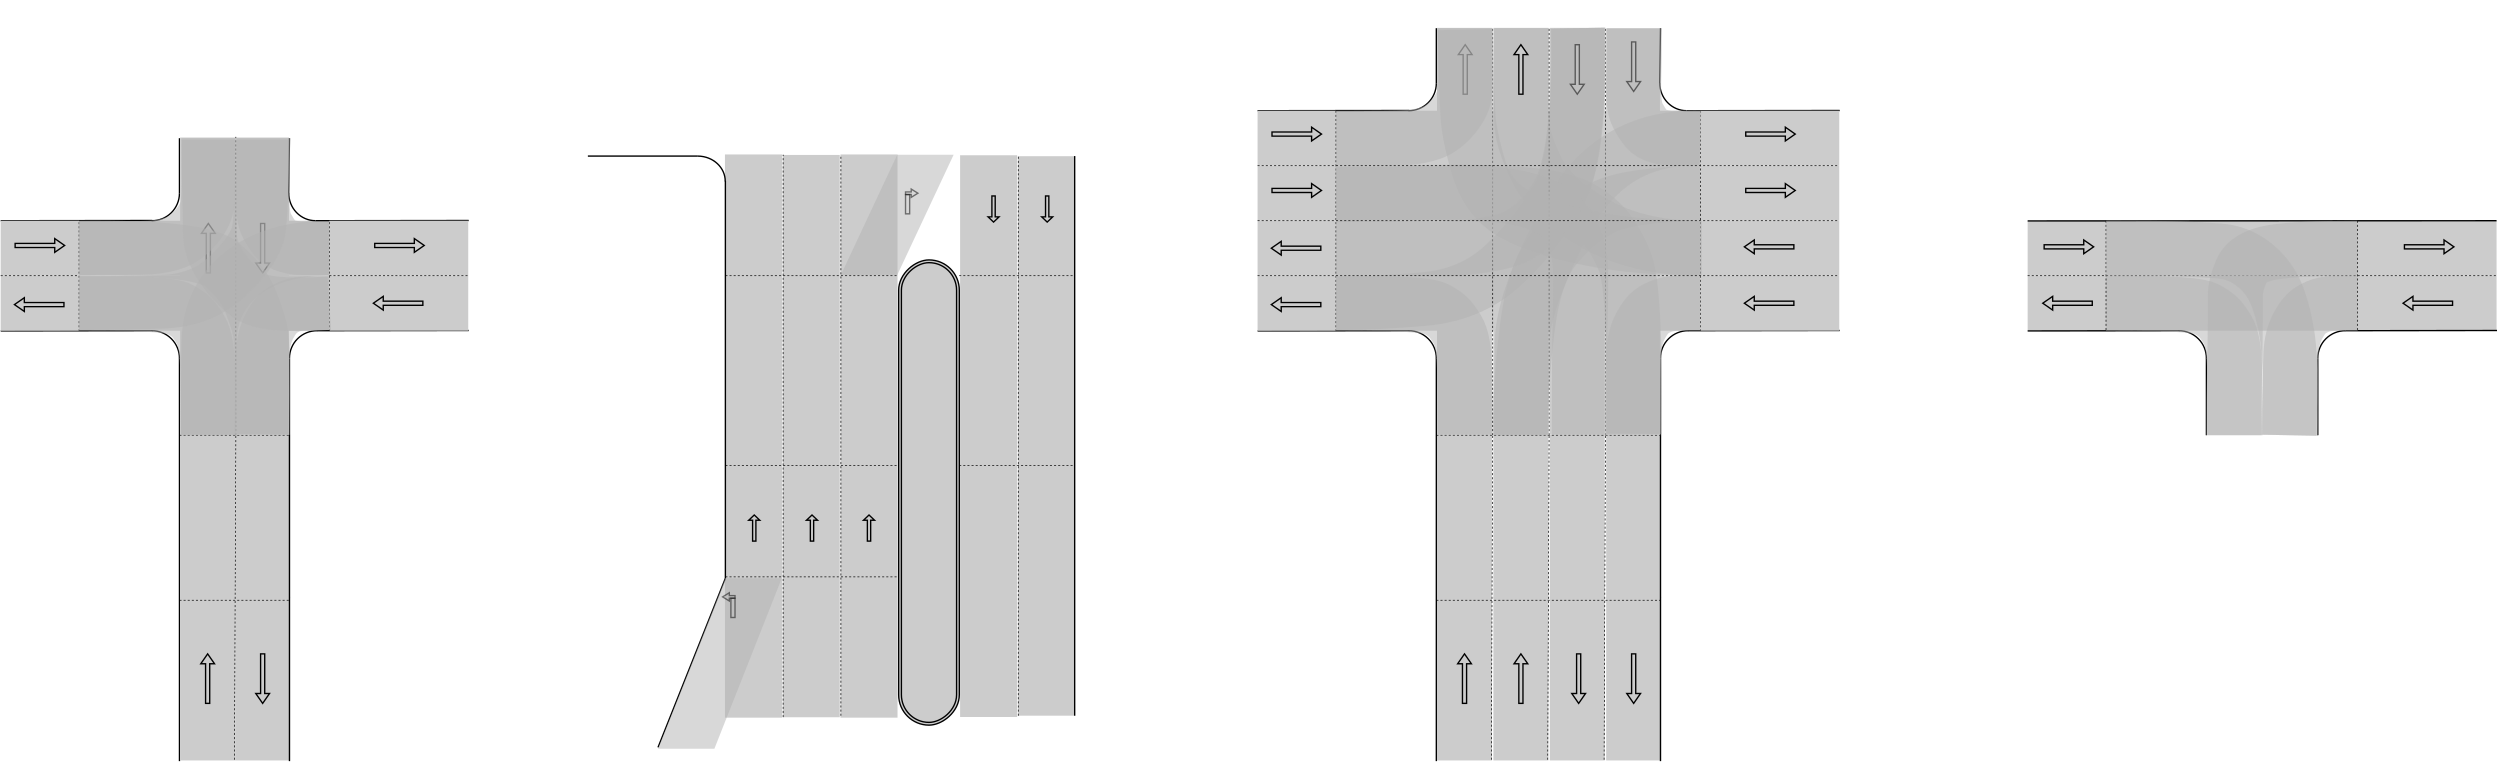 <?xml version="1.0" encoding="UTF-8"?>
<!-- Do not edit this file with editors other than diagrams.net -->
<!DOCTYPE svg PUBLIC "-//W3C//DTD SVG 1.1//EN" "http://www.w3.org/Graphics/SVG/1.1/DTD/svg11.dtd">
<svg
  xmlns="http://www.w3.org/2000/svg"
  xmlns:xlink="http://www.w3.org/1999/xlink"
  version="1.1"
  width="1818px"
  height="556px"
  viewBox="-0.5 -0.5 1818 556"
  content="&lt;mxfile host=&quot;Electron&quot; modified=&quot;2025-03-01T17:24:53.679Z&quot; agent=&quot;5.0 (X11; Linux x86_64) AppleWebKit/537.36 (KHTML, like Gecko) draw.io/20.3.0 Chrome/104.0.511.114 Electron/20.1.3 Safari/537.36&quot; etag=&quot;eEhFUN4nA_CsTajWn4tZ&quot; version=&quot;20.3.0&quot; type=&quot;device&quot;&gt;&lt;diagram id=&quot;eq9gud2WWk_s3i5_h-gE&quot; name=&quot;Page-1&quot;&gt;7V1fc9s2Ev80fgyHAAiQeGycpJ2bdi537fWavnQUi7HVyKJPlhu7n/5IiZDEBSiAFACCMt2HxjQJUbvYxe5v/12R6/vn79ezh7ufinm+vMLx/PmKvLvCGKUkLv9XXXmpr2BEd1du14t5fe1w4efF33nz4tNinj82Lm2KYrlZPDQv3hSrVX6zaVybrdfFt+ZtX4pl80MfZre5dOHnm9lSvvrfxXxzt7ua0fhw/Yd8cXsnPhnF9V/uZ+Lm+sLj3WxefDu6RN5fket1UWx2/7p/vs6XFfEEWXbPfWj56/7F1vlqY/LAw/Nj/Ol98fX9n9e/EMLzP1Yff3/D+W6Zv2bLp/ob12+7eREkWBdPq3lerRJfkbff7hab/OeH2U31128l08trd5v7ZfkbKv/5uFkXX/PrYlmsyyurYlXe9vbLYrkUl64wud7+lNfrz87Xm/y59VuhPa3KTZYX9/lm/VLeIh6grH6m3mAkq+n97cAulJHdtbsjViX1fbN6h9zu1z4QsfxHTccONN1vgfESNU0SPVFj5JWoaOxEpbGeqDT1SlM8eppC6U+Gl34ydqJK0q8iqmfpT8ZOVEn6FUT1Kv0ZHTtJ47gp/JjJJMWM+qQpuzSaknhwmqYXR1OF6HumaXZxNFUYU35pmg5K03WxmW0Wxaq8/IbHdojMszRipElmfLh0TGlOo9QrsQf1W10QuzTGs2CpPfZjTZwhJ70E7JOiYz/UIEWVqItPirLR4wOYsSZNFaaXX7eLGeADj3ezh+qfj4vV7TL/roJcS3rMF+v8plaRq2Jdvb6O3gbK1pquJQgbkFqmNGGuKD160EDavYODBswAM/C5e+2ZCgRBhwINu33p2I8zDiEvhULwis5QA29ijKqXszSiYeleOvYYmLR5h4YWBQ4Xyua15xEz6EjggffuoHaDGz84bRoSlFCZxoj71MWDIuVOiIxQGhqRB43weNnJjMpYjmciDwrkeNnJXomcFUXx88d/v/sVre6fXj7NHtjq65vU4PSrvvPiZrb8cfY5X34sHhc1XT4Xm01xX5JG3PDdcnFb/WFTQMrX5+f9822VeRV9nj0ubqL1NgfqwAF84MqOVSKJabvELtkKV6xYlDzfUpxWjxerTZ2JVTrKCsb1sHAklioY38rlhLKINc3GJKWRCLcdsTqJeaS0dZAwO60LlYHien3sPkuoE5REPJPZnSnYnUVcBSpYYbdavA2AxtfH77PEm6Q4CPFW8psZuIcTvzvxmyZJhLJ4/4Mk1nOlpKtiXg4Zb2D2T4zvxviMRSnkNoviVMFutpf/ptW21/fnMPzpP//54fGf2d3i+98+x3+//2nJ3v7rjYFiz1fzGqoQ1DpiZdNybiVXPm+knMvEOoZtFGCCuLbOlyU3/8obi6uIUn/Cx2JRvsnBchYozT7YDAzix+JpfZPXTx1Iq10IZ2ChzWx9m2+khbY82n/t/mzDw4npbH2zlaLZevNdBWNVrK9C8+RttVH2V0oNRzlKOCNZacomCJeOYVMaS21oR8IQBlxVoKuJYlPZ8IaU3DGwjjsIVUmY9ctvW6ImHIsLn2oqJ+LCu+fj+9+9HP/2MV8vyq+Wr3Vyutu2+o0XiDwTwHjIUWNxhjsI+RVng8BHoBsmzI2Q4Dgq1c/hJ+25L8qjl6CjdRLpY+JYsuk8bZoBbXRbZwB3dAIkeOATABngYf0kmjbk2a/y50HJPLTBUkJ6SnkKjDkR4bIvyHfzLz9+eFn948tz8WGd/y/7e/PrJxNjznUs9jwoAxyeHmu8lPQMIK/IKj09hraV9AwxFHjmcdH0x71GApUkDjFGZZXEXkNUShKHWKpwHolZaLs4xAIFqyQefhebGJbjonGKYXLcIV3uuAAEKZFRV2R+XbjonpDnmtJwoQRyyLEpLXLcx+wUW5IriRUefWI1bwzs8gnlOimmwONNEI84l+GprlJL0tMwV/kxWeIB5lJvGwP3o8O2aZ53V1WwoPqRgow7pGU+e7zbPopGsD0gIMIQ67cfoOqQFnLNcgN3aGK5iuXlsWLp4IYLuWa5QTXNxPItp2Joq+GeLIc5KL5ZbjfqdcEsbwNYu3K8rYDZF8MN8IGJ4SpGJcgKwxOY7uI6sGHgRTuviWrldQcYKKUAo2BUgbU5KoJSk9bAmfJabmYtmwej8Iht4IIMVdt3Xm4i6L2SKeBNr4Q2MPwHqgA+k84Q41R2CvBJ6csLhyC8T6o9QpIFlqGDkgmPBHhon9iT4WPs3Gh8kr7ODRbdszyZPsJkH7/pA1uc4GEVFwnBpvRk+PgktrIcxIDWN0/rv/bqpRN8P/+wqN7mnay4EqWWe7v9r/xLUfJrsaloRMeA2qPMlk4TZVn7483MnStZMns5uu2huuGxwwvXn9OaPyeanon3qtNtW78HVn+Pw07dvXFfhazcytjqEfwag08UcK1vsr0m2kRIM9qEnaGSyn1i4FeHHkC2ZlKXktxkTRwrMjNUQWTC27fXWSeS5dKa58WmTquOcf17JcRvKiqLCwchrn55OfrFWIR3oqHfdaGIeimCHJgiCHC0b2DJYaWcGnSeTJiATBgISMe+LJhMY8HAXJnTFgyCBb01dNBeLgoq/WPN+pSB+zXr40RJV6cWVQCzFM473aA57XPgj7r6/tIo6rMfqrpxiVVz4ZKBtzZh6GHdn17Isf0+JRX05XjfIDNcyGGUWclxA3B9lME5guDsNKzQpvL+cIcGhoBpO4jOETRccE5NaIdOS7tPonBggJvSdHgOGFgT/9pXKLegX60cO64/Phm0DESDwiwdCMcaK1AMvStQfWHLK4KxnBrRa4+hgfvr8Wmt9yPotWjWh98bN+5347UIpTqkbBGuk63gjQfYcMFWTMMVIiC9cHIaEZD3pmbvww4ksWZ9mG+t8fBLCivp1Ho/zU7d70i2DCCBSbZ8HSsQBDNFXjsfK6fDeYqmOs2tqTuGIHhG6qw1UzCPkNOiC+kkoG7j++spp25FywAbmkSrs89ry2RzJVtYtIg3lC0Mx2Lo7icgA5TqQvdAOVHN+rCxGtGtD2ULeZAtA5Rwkq2usiVZcv3PLbOC0+4mIQYvrDlXOIRImeZ7NNcnDHW7nySd6ERiH+6TAb46yUpHE6+3qED16kpU4MAJnfeBUnBMcI03BBE4jajIx4oPE8wAaF4uWvpVH236h6Oskc+zm6+fS7E4yiR5WzOjXI++vaLvqr3+tKkWvi5Wq22PbFstIhLaZBNWTBvIFFIAu6NaAz4FWwPKvkIsTmmKYkRpmgqFpsnFktnvoqYEZRHkH0eR2KVHLCRM2UU+jhBxxUcDALtVVI6DBaUi3AYLjrhng3QUnLQCcNcA/jhzldYm6BMowTKABGNuVigm8lzsE4x0qBTLn6u5AvPi6fP2L03DA5mmURxTHA4ZMA4Llkqmfu503leX0rL95IgXoRhoJE8RISSLRO1Eg0WJlbonNZM6DPQsiTBbLvNlUerke3BKNv52fFRqY4jP+VzwqQ8jDwbo7p6kNavGNKHPnLEsAW4Qx/LhjGWGZmmUuBoPkhjodXUE2KqIqWne5Ms8/zJ7Wm62Mle+wiFRg8QZi5OEUZYmFCEm7qg/LI4oyRKaZZRSntIKsLDDzgygnkgeAKJoJOgqxCwqiyznmrnhoIvsCpZJfQcxU2S3i3hhI/DviikhFPXboC0tdVATiKQCyDzWXpEqFxAmmtuj7jCpYSpRaKVxIPgEjZvKKoVb3hSgoMBDYYbhXVs+e2Lgs0/pgCpO9U4AZRDG9JwASg0whDEoUZqSCCDOAShRerHl1ykMS4tvNiCxDYy0kRIbJjkEQOwOxtc4nFXuz1mFBgNTjGDjKiRZFC7ZZ6dBnt8luqpOxJVS0JELlZ8t+0oe/VfqpvpsPP5ryRLYJq2aRjasA0un6pue5jYVgfVzzW1pIdfm9uRhGbIcArpp36h/KzLsieVsas9tyPIUW5LyDKHTC7lm+VRIa8pyUP/aW8rhQtiwKsgay6ezvKeU9+/PDaTcIXT28PwYf3pffH3/5/UvhPD8j9XH3y33yDqb44C9ii0QjPXGeT+OS9YbXMgxxwObrRIwxwEUm8IpOMYREbCQQ+NNyfEQOizXrwB9XSN2C8FBdFh0XElcu1ZS6DKB4rQZ5JX6uBin/EsruYsTKhlnYOsE3/XvGO07S7ZQTAA3PI6OU7LHLsbgrHmnXlSbTQ7at+JQIs1B2gbuXXwq7SHiV6JNmpWMY8+EshcSHEelDtr/ZLTv1qBJJIZWHdb2uzsMwtihK3zuSt37nBSq5o5dR/RIdmlDcgfW9Cgs66330F8UZ9AO9OvTmEyWdd048SwRhKpW1YpSQA5+JNAgej4qiu4NmcEoOmi71JYI9LnnRjMATYki+ix8bT9EHrSDqhciM6oovfJLZAOUY2RERqBbUgA7OcT5XHaJHMBONsAVxkVknrCIgZYuON1fOh6CxmnldPgjtklt9yWBo5g0Y0T9zWu4UgJ55DoseAHOsi0lJvFiaF9Z8GLCufpLKm3haWdJrQZOQmQLNccZIYCauZZdA9d4ivDuLG2AhzDUs6eppCSklVwz3cB7n5iuZHrvRrbyyQBXcs30KZfDlOmIN9uZpEJnd2Y64gMzPbC8zICZHsOJwP1Dm3BIsefgFe7QViXkHB4UZxzWsCiqilyNXlDT1gASGKzk8kzXBcGOF4NTO4gp2U5wGAZTgs0aZrmjdGB12xYJDTb1fk7tYKQ28MjHhSqimPGIsCMntrm5cRZhWZNUCKOq9pBbaTimJv3k7ZrbwBrLtbcN7Dt3kxh4u+Mwh0SFvCCkkJPBNJmBS3kxxtCetINR2+GIB9ujikNWbCBgfgaiw8D8K0M/r3t3bfjKugkqKAGt61LNfGOUggfqEuL2745gFLHxwNW5HbbVEmAXzXidsQzQqbc3yqGIZZSm9ZCxDJN2sqHHIe3Z5PuD6FCkoWhfqYpFElflT8QAPOkiv8+LTZ22G+P690p631R0FhcO0lv98nL0S//M3Z2MaHfigKkFLOLAeoFM7R238G2+JwYY0GT26OFtbsvskeBtRyMZ5VdmGism5rBQ4fQ0KRRn4BNqj+pEHSIH3133CaBLg26OI4qJ28GMahkzQP+CTueWbXFFhjxS1fo6S7xx1EF7QJqqcuQ903RKXDC2AdqYd7ab6zucmYSGMlkz0YnUzwUrBEzeI84gpiSE7g8uShiJgEpDCQIlAcyU3Fq4BnPyAtZycqipt5ZDwO7iZuBFD6sWzKbTjRNGsH0U1qF/FHaq1gyulCdL6tC/GI6F1bzSvqXKXtM1vrQjqzaAWZQXIGMYDne0Bpg78xylV040nqMk/VgzExwOOk5i3SfA9E+dI4gTNbHaHwBNmP14jgaQ3iRj3ZMP+7YIlEATU7iu+zmWEOUrt78ZAzZYqjn4INiCU805BvEfIRHmxCK6V4IP1Kn0TmXMZGLJJGPdPeLeMgZPC2cyhqlaLZw4NLo+QJrWKE41gKbY8YcHtKYfiB9Q3SdA6voILZvMrZlkrLOMkd6oE4LhS2cyhpHylU+4V9AfSzp+FZ1QSg9QnQMnxXo9uFcm04dci0x5Xo9dZLThNHORSftFarubfkT9yifMJuD+c53IwAQmqvGWELQVuQfDjNnNZ7jkcAQCzukZJXUgg8l3SV1qYI1PTDdjVW+m+05CSQ3Mw4npO1ahpoNwhqQjTcqKa6YbGDgT081Y1Zvp3iXdoERoSjczyLK3pfq1sI29LHvwylpHEED6hOuQDYjyNtPy3RipooHF6MufEImlkpz6qwwVxU8NUlMm1MgANQKC1L/1ghT9AG9jDzXCylc+YcECmKkO7504CMEn6EKSMQe4qTa+Atqc4MSDOsoM3KeR1gyiFIWmoLIJ1rahoKQ0o/6wtjeMDoRntQoKagPCNElAMkanU4FDYHQitekCzZ/B27NkBr7SaHV5cM1wMgNDftLlPVJGwRoddDlMGTXDp85PGdVmgEopozpdDptC16CdsS4nVJfFKlVO6V4JUrf5Sm5OCxzY6Opw5UgaSdI7bEmg9+cZ8WNTY8y+PO89z1HiueeW5aGNqB8Rz3tnzUk89zy9OrPcfeAVdg+hcXMzwJF/AmvuvDcYGnzkHzcApkLvHmKtXo5KlfRy6a/fCa92A/ChjvzbbcLB5JvBSY+9o3YMzlfzPPJP7N/XMk0mtRaAl1bybJpxA3M8dD1sSw1LvBhcDdu1m1+jDZXCZn69S5azhAY2TYY7rGp/RckzDFZy9lbmlHnq1SS9sq5XE6PQwtQkzzAQbtL2amIEIo66TwC1UNoSXcoH6NXEp6p2KzIGPZz+BhMwdd3JGOyHpqtqZyCkq61qT2NYQq75BMlA0YlMitXEan+AkFMPuJExFE+YsKkgQUyoP0CYwYQCzwAhiu1at2NgXRQf/TRtSZJYAvckvnr2KFE8maV2zFJXR6aUT2XPLAWvrDdLoXemSdOUHtCdgPABkunMUgaJpXmlNI6V1HV8ZBrYpdORqfTK+sdRJf8Ovo1z1TqVwJpyXVJ6vbkueRy+uS7y3kJJ/LMX98IgrUn0Uxkq6Q+JFqGhkNpe91OKQZvCobuf7isuQqG1NVKnHB44g2/r0FKHLdIaWF/Db2uHicOvyf2xNkFBsv+cuT8QAEw0aBvLgE7mOn8pBVUjuv5hjMIyE01vI4jKa+tSICp/pvtT/rouis3x7VXE+Kdinld3/B8=&lt;/diagram&gt;&lt;/mxfile&gt;"
>
  <defs/>
  <g>
    <rect x="1531" y="200" width="183" height="40" fill="#cccccc" stroke="none" pointer-events="all"/>
    <rect x="1714" y="200" width="101" height="40" fill="#cccccc" stroke="none" pointer-events="all"/>
    <rect x="1474" y="200" width="57" height="40" fill="#cccccc" stroke="none" pointer-events="all"/>
    <rect x="1531" y="160" width="183" height="40" fill="#cccccc" stroke="none" pointer-events="all"/>
    <rect x="1714" y="160" width="101" height="40" fill="#cccccc" stroke="none" pointer-events="all"/>
    <rect x="1474" y="160" width="57" height="40" fill="#cccccc" stroke="none" pointer-events="all"/>
    <rect x="971" y="80" width="265" height="40" fill="#cccccc" stroke="none" pointer-events="all"/>
    <rect x="971" y="120" width="265" height="40" fill="#cccccc" stroke="none" pointer-events="all"/>
    <rect x="971" y="160" width="265" height="40" fill="#cccccc" stroke="none" pointer-events="all"/>
    <rect x="971" y="200" width="265" height="40" fill="#cccccc" stroke="none" pointer-events="all"/>
    <rect x="957.63" y="147.63" width="295.75" height="40" fill="#cccccc" stroke="none" transform="rotate(-90,1105.51,167.63)" pointer-events="all"/>
    <rect x="998.63" y="147.63" width="295.75" height="40" fill="#cccccc" stroke="none" transform="rotate(-90,1146.51,167.63)" pointer-events="all"/>
    <rect x="57" y="160" width="182" height="40" fill="#cccccc" stroke="none" pointer-events="all"/>
    <rect x="57" y="200" width="182" height="40" fill="#cccccc" stroke="none" pointer-events="all"/>
    <rect x="1236" y="120" width="101" height="40" fill="#cccccc" stroke="none" pointer-events="all"/>
    <path
      d="M 1269 136.5 L 1297.8 136.5 L 1297.8 133 L 1305 138 L 1297.8 143 L 1297.8 139.5 L 1269 139.5 Z"
      fill="#cccccc"
      stroke="rgb(0, 0, 0)"
      stroke-miterlimit="10"
      transform="rotate(360,1287,138)"
      pointer-events="all"
    />
    <rect x="1236" y="160" width="101" height="40" fill="#cccccc" stroke="none" pointer-events="all"/>
    <path
      d="M 1268 177.5 L 1296.8 177.5 L 1296.8 174 L 1304 179 L 1296.8 184 L 1296.8 180.5 L 1268 180.5 Z"
      fill="#cccccc"
      stroke="rgb(0, 0, 0)"
      stroke-miterlimit="10"
      transform="rotate(180,1286,179)"
      pointer-events="all"
    />
    <rect x="914" y="120" width="57" height="40" fill="#cccccc" stroke="none" pointer-events="all"/>
    <path
      d="M 924.5 136.5 L 953.3 136.5 L 953.3 133 L 960.5 138 L 953.3 143 L 953.3 139.5 L 924.5 139.5 Z"
      fill="#cccccc"
      stroke="rgb(0, 0, 0)"
      stroke-miterlimit="10"
      transform="rotate(360,942.5,138)"
      pointer-events="all"
    />
    <rect x="914" y="160" width="57" height="40" fill="#cccccc" stroke="none" pointer-events="all"/>
    <path
      d="M 924 178.5 L 952.8 178.5 L 952.8 175 L 960 180 L 952.8 185 L 952.8 181.5 L 924 181.5 Z"
      fill="#cccccc"
      stroke="rgb(0, 0, 0)"
      stroke-miterlimit="10"
      transform="rotate(180,942,180)"
      pointer-events="all"
    />
    <rect x="1046" y="355" width="119" height="40" fill="#cccccc" stroke="none" transform="rotate(-90,1105.5,375)" pointer-events="all"/>
    <rect x="1087" y="355" width="119" height="40" fill="#cccccc" stroke="none" transform="rotate(-90,1146.5,375)" pointer-events="all"/>
    <rect x="1046" y="473" width="119" height="40" fill="#cccccc" stroke="none" transform="rotate(-90,1105.5,493)" pointer-events="all"/>
    <rect x="1087" y="473" width="119" height="40" fill="#cccccc" stroke="none" transform="rotate(-90,1146.5,493)" pointer-events="all"/>
    <path d="M 426.65 295.86 L 836.22 295.86 L 836.22 337.36 L 426.65 337.36 L 426.65 295.86 Z" fill="#cccccc" stroke="none" transform="rotate(-90,631.43,316.61)" pointer-events="all"/>
    <path d="M 427.4 296.61 L 427.4 336.61 L 427.4 336.61 L 835.47 336.61 L 835.47 296.61 L 427.4 296.61" fill="none" stroke="none" transform="rotate(-90,631.43,316.61)" pointer-events="all"/>
    <path d="M 426.65 295.86 L 836.22 295.86 L 836.22 337.36 L 426.65 337.36 L 426.65 295.86 Z" fill="none" stroke="none" transform="rotate(-90,631.43,316.61)" pointer-events="all"/>
    <path d="M 384.98 295.88 L 793.89 295.88 L 793.89 337.38 L 384.98 337.38 L 384.98 295.88 Z" fill="#cccccc" stroke="none" transform="rotate(-90,589.43,316.63)" pointer-events="all"/>
    <path d="M 385.73 296.63 L 385.73 336.63 L 385.73 336.63 L 793.14 336.63 L 793.14 296.63 L 385.73 296.63" fill="none" stroke="none" transform="rotate(-90,589.43,316.63)" pointer-events="all"/>
    <path d="M 384.98 295.88 L 793.89 295.88 L 793.89 337.38 L 384.98 337.38 L 384.98 295.88 Z" fill="none" stroke="none" transform="rotate(-90,589.43,316.63)" pointer-events="all"/>
    <path d="M 342.65 295.86 L 752.22 295.86 L 752.22 337.36 L 342.65 337.36 L 342.65 295.86 Z" fill="#cccccc" stroke="none" transform="rotate(-90,547.43,316.61)" pointer-events="all"/>
    <path d="M 343.4 296.61 L 343.4 336.61 L 343.4 336.61 L 751.47 336.61 L 751.47 296.61 L 343.4 296.61" fill="none" stroke="none" transform="rotate(-90,547.43,316.61)" pointer-events="all"/>
    <path d="M 342.65 295.86 L 752.22 295.86 L 752.22 337.36 L 342.65 337.36 L 342.65 295.86 Z" fill="none" stroke="none" transform="rotate(-90,547.43,316.61)" pointer-events="all"/>
    <path d="M 514.18 295.9 L 922.68 295.9 L 922.68 337.4 L 514.18 337.4 L 514.18 295.9 Z" fill="#cccccc" stroke="none" transform="rotate(-90,718.43,316.65)" pointer-events="all"/>
    <path d="M 514.93 296.65 L 514.93 336.65 L 514.93 336.65 L 921.93 336.65 L 921.93 296.65 L 514.93 296.65" fill="none" stroke="none" transform="rotate(-90,718.43,316.65)" pointer-events="all"/>
    <path d="M 514.18 295.9 L 922.68 295.9 L 922.68 337.4 L 514.18 337.4 L 514.18 295.9 Z" fill="none" stroke="none" transform="rotate(-90,718.43,316.65)" pointer-events="all"/>
    <path d="M 556.71 296.07 L 963.57 296.07 L 963.57 336.98 L 556.71 336.98 L 556.71 296.07 Z" fill="#cccccc" stroke="none" transform="rotate(-90,760.14,316.52)" pointer-events="all"/>
    <path d="M 557.17 296.52 L 557.17 336.52 L 557.17 336.52 L 963.12 336.52 L 963.12 296.52 L 557.17 296.52" fill="none" stroke="none" transform="rotate(-90,760.14,316.52)" pointer-events="all"/>
    <path d="M 556.71 296.07 L 963.57 296.07 L 963.57 336.98 L 556.71 336.98 L 556.71 296.07 Z" fill="none" stroke="none" transform="rotate(-90,760.14,316.52)" pointer-events="all"/>
    <path d="M 130 140 L 130 100" fill="none" stroke="rgb(0, 0, 0)" stroke-miterlimit="10" pointer-events="stroke"/>
    <path
      d="M 90 140 C 90 134.66 92.13 129.54 95.93 125.79 C 99.72 122.03 104.86 119.95 110.2 120"
      fill="none"
      stroke="rgb(0, 0, 0)"
      stroke-miterlimit="10"
      transform="rotate(-180,110,140)"
      pointer-events="all"
    />
    <path d="M 0 160 L 110.32 159.84" fill="none" stroke="rgb(0, 0, 0)" stroke-miterlimit="10" pointer-events="stroke"/>
    <path d="M 0 240.16 L 110.32 240" fill="none" stroke="rgb(0, 0, 0)" stroke-miterlimit="10" pointer-events="stroke"/>
    <path
      d="M 90 260 C 90 254.66 92.13 249.54 95.93 245.79 C 99.72 242.03 104.86 239.95 110.2 240"
      fill="none"
      stroke="rgb(0, 0, 0)"
      stroke-miterlimit="10"
      transform="rotate(90,110,260)"
      pointer-events="all"
    />
    <path d="M 130 553 L 130 260" fill="none" stroke="rgb(0, 0, 0)" stroke-miterlimit="10" pointer-events="stroke"/>
    <rect x="0" y="200" width="57" height="40" fill="#cccccc" stroke="none" pointer-events="all"/>
    <rect x="0" y="160" width="57" height="40" fill="#cccccc" stroke="none" pointer-events="all"/>
    <rect x="91" y="355" width="119" height="40" fill="#cccccc" stroke="none" transform="rotate(-90,150.5,375)" pointer-events="all"/>
    <rect x="91" y="473" width="119" height="40" fill="#cccccc" stroke="none" transform="rotate(-90,150.5,493)" pointer-events="all"/>
    <rect x="131" y="355" width="119" height="40" fill="#cccccc" stroke="none" transform="rotate(-90,190.5,375)" pointer-events="all"/>
    <rect x="131" y="473" width="119" height="40" fill="#cccccc" stroke="none" transform="rotate(-90,190.5,493)" pointer-events="all"/>
    <rect x="42.5" y="187.5" width="216" height="40" fill="#cccccc" stroke="none" transform="rotate(-90,150.5,207.5)" pointer-events="all"/>
    <path d="M 210 553 L 210 260" fill="none" stroke="rgb(0, 0, 0)" stroke-miterlimit="10" pointer-events="stroke"/>
    <path d="M 210 260 C 210 254.66 212.13 249.54 215.93 245.79 C 219.72 242.03 224.86 239.95 230.2 240" fill="none" stroke="rgb(0, 0, 0)" stroke-miterlimit="10" pointer-events="all"/>
    <path d="M 230 240 L 340.32 239.84" fill="none" stroke="rgb(0, 0, 0)" stroke-miterlimit="10" pointer-events="stroke"/>
    <path d="M 130 436 L 210 436" fill="none" stroke="#000000" stroke-width="0.5" stroke-miterlimit="10" stroke-dasharray="1.5 1.5" pointer-events="stroke"/>
    <path d="M 130 316 L 210 316" fill="none" stroke="#000000" stroke-width="0.5" stroke-miterlimit="10" stroke-dasharray="1.5 1.5" pointer-events="stroke"/>
    <path d="M 170 552 L 171 316" fill="none" stroke="#000000" stroke-width="0.5" stroke-miterlimit="10" stroke-dasharray="1.5 1.5" pointer-events="stroke"/>
    <path d="M 0 200 L 57 200" fill="none" stroke="#000000" stroke-width="0.5" stroke-miterlimit="10" stroke-dasharray="1.5 1.5" pointer-events="stroke"/>
    <path d="M 57 161 L 57 240" fill="none" stroke="#000000" stroke-width="0.5" stroke-miterlimit="10" stroke-dasharray="1.5 1.5" pointer-events="stroke"/>
    <path
      d="M 132.5 491.5 L 161.3 491.5 L 161.3 488 L 168.5 493 L 161.3 498 L 161.3 494.5 L 132.5 494.5 Z"
      fill="#cccccc"
      stroke="rgb(0, 0, 0)"
      stroke-miterlimit="10"
      transform="rotate(270,150.5,493)"
      pointer-events="all"
    />
    <path
      d="M 172.5 491.5 L 201.3 491.5 L 201.3 488 L 208.5 493 L 201.3 498 L 201.3 494.5 L 172.5 494.5 Z"
      fill="#cccccc"
      stroke="rgb(0, 0, 0)"
      stroke-miterlimit="10"
      transform="rotate(90,190.5,493)"
      pointer-events="all"
    />
    <path
      d="M 10 219.5 L 38.8 219.5 L 38.8 216 L 46 221 L 38.8 226 L 38.8 222.5 L 10 222.5 Z"
      fill="#cccccc"
      stroke="rgb(0, 0, 0)"
      stroke-miterlimit="10"
      transform="rotate(180,28,221)"
      pointer-events="all"
    />
    <path
      d="M 10.5 176.5 L 39.3 176.5 L 39.3 173 L 46.5 178 L 39.3 183 L 39.3 179.5 L 10.5 179.5 Z"
      fill="#cccccc"
      stroke="rgb(0, 0, 0)"
      stroke-miterlimit="10"
      transform="rotate(360,28.5,178)"
      pointer-events="all"
    />
    <rect x="82.07" y="187.94" width="216" height="39.12" fill="#cccccc" stroke="none" transform="rotate(-90,190.07,207.5)" pointer-events="all"/>
    <path d="M 171 316 L 171 99" fill="none" stroke="#000000" stroke-width="0.5" stroke-miterlimit="10" stroke-dasharray="1.5 1.5" pointer-events="stroke"/>
    <path
      d="M 133 178.5 L 161.8 178.5 L 161.8 175 L 169 180 L 161.8 185 L 161.8 181.5 L 133 181.5 Z"
      fill="#cccccc"
      stroke="rgb(0, 0, 0)"
      stroke-miterlimit="10"
      transform="rotate(270,151,180)"
      pointer-events="all"
    />
    <path
      d="M 172.5 178.5 L 201.3 178.5 L 201.3 175 L 208.5 180 L 201.3 185 L 201.3 181.5 L 172.5 181.5 Z"
      fill="#cccccc"
      stroke="rgb(0, 0, 0)"
      stroke-miterlimit="10"
      transform="rotate(90,190.5,180)"
      pointer-events="all"
    />
    <path
      d="M 151 316 Q 151 280 151.5 248.5 Q 152 217 175.5 198.5 Q 199 180 239 180"
      fill="none"
      stroke="#b3b3b3"
      stroke-opacity="0.5"
      stroke-width="40"
      stroke-miterlimit="10"
      pointer-events="stroke"
    />
    <path d="M 229 160 L 340.32 159.84" fill="none" stroke="rgb(0, 0, 0)" stroke-miterlimit="10" pointer-events="stroke"/>
    <path
      d="M 209 140 C 209 134.79 211.13 129.81 214.93 126.14 C 218.72 122.48 223.86 120.45 229.2 120.5"
      fill="none"
      stroke="rgb(0, 0, 0)"
      stroke-miterlimit="10"
      transform="rotate(-90,229,140)"
      pointer-events="all"
    />
    <path d="M 209.42 139.92 L 210 100" fill="none" stroke="rgb(0, 0, 0)" stroke-miterlimit="10" pointer-events="stroke"/>
    <path
      d="M 151 316 Q 151 288 150.5 267.5 Q 150 247 145.5 239.5 Q 141 232 138 229.5 Q 135 227 130.5 224.5 Q 126 222 110 221 Q 94 220 57 220"
      fill="none"
      stroke="#b3b3b3"
      stroke-opacity="0.5"
      stroke-width="40"
      stroke-miterlimit="10"
      pointer-events="stroke"
    />
    <rect x="239" y="200" width="101" height="40" fill="#cccccc" stroke="none" pointer-events="all"/>
    <rect x="239" y="160" width="101" height="40" fill="#cccccc" stroke="none" pointer-events="all"/>
    <path d="M 239 200 L 340 200" fill="none" stroke="#000000" stroke-width="0.5" stroke-miterlimit="10" stroke-dasharray="1.5 1.5" pointer-events="stroke"/>
    <path d="M 239 161 L 239 240" fill="none" stroke="#000000" stroke-width="0.5" stroke-miterlimit="10" stroke-dasharray="1.5 1.5" pointer-events="stroke"/>
    <path
      d="M 271 218.5 L 299.8 218.5 L 299.8 215 L 307 220 L 299.8 225 L 299.8 221.5 L 271 221.5 Z"
      fill="#cccccc"
      stroke="rgb(0, 0, 0)"
      stroke-miterlimit="10"
      transform="rotate(180,289,220)"
      pointer-events="all"
    />
    <path
      d="M 272 176.5 L 300.8 176.5 L 300.8 173 L 308 178 L 300.8 183 L 300.8 179.5 L 272 179.5 Z"
      fill="#cccccc"
      stroke="rgb(0, 0, 0)"
      stroke-miterlimit="10"
      transform="rotate(360,290,178)"
      pointer-events="all"
    />
    <path
      d="M 57 180 Q 146 179 161 192 Q 176 205 181 217 Q 186 229 188.5 239 Q 191 249 190.07 315.5"
      fill="none"
      stroke="#b3b3b3"
      stroke-opacity="0.5"
      stroke-width="40"
      stroke-miterlimit="10"
      pointer-events="stroke"
    />
    <path
      d="M 190 316 Q 190 268 190.5 256.5 Q 191 245 195.5 236.5 Q 200 228 205 225 Q 210 222 214.5 221 Q 219 220 223.5 220 Q 228 220 239 220"
      fill="none"
      stroke="#b3b3b3"
      stroke-opacity="0.5"
      stroke-width="39"
      stroke-miterlimit="10"
      pointer-events="stroke"
    />
    <path
      d="M 57 180 Q 99 180 108.5 179.5 Q 118 179 126.5 176 Q 135 173 142.5 164 Q 150 155 150.5 147 Q 151 139 151 131.5 Q 151 124 151 100"
      fill="none"
      stroke="#b3b3b3"
      stroke-opacity="0.5"
      stroke-width="39"
      stroke-miterlimit="10"
      pointer-events="stroke"
    />
    <path
      d="M 239 180 Q 224 180 219 180 Q 214 180 208.5 178.5 Q 203 177 200 173.5 Q 197 170 193.5 163.5 Q 190 157 190.5 139 Q 191 121 191 100"
      fill="none"
      stroke="#b3b3b3"
      stroke-opacity="0.5"
      stroke-width="39"
      stroke-miterlimit="10"
      pointer-events="stroke"
    />
    <path
      d="M 239 220 Q 192 223 180.5 214.5 Q 169 206 160.5 193.5 Q 152 181 152 167.5 Q 152 154 151.5 141.5 Q 151 129 151 101"
      fill="none"
      stroke="#b3b3b3"
      stroke-opacity="0.5"
      stroke-width="39"
      stroke-miterlimit="10"
      pointer-events="stroke"
    />
    <path
      d="M 57 220 Q 87 220 117 219 Q 147 218 166 199.5 Q 185 181 187.5 167.5 Q 190 154 190 101"
      fill="none"
      stroke="#b3b3b3"
      stroke-opacity="0.5"
      stroke-width="39"
      stroke-miterlimit="10"
      pointer-events="stroke"
    />
    <path d="M 427 113 L 507 113" fill="none" stroke="rgb(0, 0, 0)" stroke-miterlimit="10" pointer-events="all"/>
    <path d="M 488.57 131.05 C 488.67 119.97 496.92 111.08 507 111.19" fill="none" stroke="rgb(0, 0, 0)" stroke-miterlimit="10" transform="rotate(90,506.82,131.26)" pointer-events="all"/>
    <path d="M 382.5 275.5 L 671.5 275.5" fill="none" stroke="rgb(0, 0, 0)" stroke-miterlimit="10" transform="rotate(90,527,275.5)" pointer-events="all"/>
    <path d="M 577.5 316.5 L 984.5 316.5" fill="none" stroke="rgb(0, 0, 0)" stroke-miterlimit="10" transform="rotate(90,781,316.5)" pointer-events="all"/>
    <rect x="505.9" y="335.6" width="338.31" height="44.12" rx="22.06" ry="22.06" fill="#cccccc" stroke="rgb(0, 0, 0)" transform="rotate(-90,675.06,357.66)" pointer-events="all"/>
    <rect x="507.9" y="337.6" width="334.31" height="40.12" rx="20.06" ry="20.06" fill="#cccccc" stroke="rgb(0, 0, 0)" transform="rotate(-90,675.06,357.66)" pointer-events="all"/>
    <path d="M 611 199.45 L 652 112 L 693 112 L 652 199.45 Z" fill-opacity="0.5" fill="#b3b3b3" stroke="none" pointer-events="all"/>
    <path
      d="M 658 139.07 L 662.15 139.07 L 662.15 137 L 667 140 L 662.15 143 L 662.15 140.93 L 658 140.93 Z"
      fill="none"
      stroke="rgb(0, 0, 0)"
      stroke-opacity="0.5"
      stroke-miterlimit="10"
      pointer-events="all"
    />
    <rect x="652.5" y="146.5" width="14" height="3" fill="none" stroke="rgb(0, 0, 0)" stroke-opacity="0.5" transform="rotate(-90,659.5,148)" pointer-events="all"/>
    <path
      d="M 621.95 382.3 L 637.15 382.3 L 637.15 379.49 L 640.95 383.5 L 637.15 387.5 L 637.15 384.7 L 621.95 384.7 Z"
      fill="#cccccc"
      stroke="rgb(0, 0, 0)"
      stroke-miterlimit="10"
      transform="rotate(270,631.45,383.5)"
      pointer-events="all"
    />
    <path d="M 478 543 L 527 420" fill="none" stroke="#000000" stroke-miterlimit="10" pointer-events="stroke"/>
    <path d="M 527 200 L 652 200" fill="none" stroke="#000000" stroke-width="0.5" stroke-miterlimit="10" stroke-dasharray="1.5 1.5" pointer-events="stroke"/>
    <path
      d="M 538.49 382.3 L 553.69 382.3 L 553.69 379.49 L 557.49 383.5 L 553.69 387.5 L 553.69 384.7 L 538.49 384.7 Z"
      fill="#cccccc"
      stroke="rgb(0, 0, 0)"
      stroke-miterlimit="10"
      transform="rotate(270,547.99,383.5)"
      pointer-events="all"
    />
    <path
      d="M 712.51 150.3 L 727.71 150.3 L 727.71 147.49 L 731.51 151.5 L 727.71 155.5 L 727.71 152.7 L 712.51 152.7 Z"
      fill="#cccccc"
      stroke="rgb(0, 0, 0)"
      stroke-miterlimit="10"
      transform="rotate(90,722.01,151.5)"
      pointer-events="all"
    />
    <path
      d="M 751.51 150.3 L 766.71 150.3 L 766.71 147.49 L 770.51 151.5 L 766.71 155.5 L 766.71 152.7 L 751.51 152.7 Z"
      fill="#cccccc"
      stroke="rgb(0, 0, 0)"
      stroke-miterlimit="10"
      transform="rotate(90,761.01,151.5)"
      pointer-events="all"
    />
    <path d="M 478 544 L 527 420 L 568 420 L 519 544 Z" fill-opacity="0.5" fill="#b3b3b3" stroke="none" pointer-events="all"/>
    <path
      d="M 525 432.62 L 529.15 432.62 L 529.15 430.55 L 534 433.55 L 529.15 436.55 L 529.15 434.48 L 525 434.48 Z"
      fill="none"
      stroke="rgb(0, 0, 0)"
      stroke-opacity="0.5"
      stroke-miterlimit="10"
      transform="rotate(-180,529.5,433.55)"
      pointer-events="all"
    />
    <rect x="525.5" y="440.05" width="14" height="3" fill="none" stroke="rgb(0, 0, 0)" stroke-opacity="0.5" transform="rotate(-90,532.5,441.55)" pointer-events="all"/>
    <path d="M 527 338 L 652 338" fill="none" stroke="#000000" stroke-width="0.5" stroke-miterlimit="10" stroke-dasharray="1.5 1.5" pointer-events="stroke"/>
    <path d="M 611 520 L 611 112" fill="none" stroke="#000000" stroke-width="0.5" stroke-miterlimit="10" stroke-dasharray="1.5 1.5" pointer-events="stroke"/>
    <path d="M 697 338 L 781 338" fill="none" stroke="#000000" stroke-width="0.5" stroke-miterlimit="10" stroke-dasharray="1.5 1.5" pointer-events="stroke"/>
    <path d="M 740 520 L 740 113" fill="none" stroke="#000000" stroke-width="0.5" stroke-miterlimit="10" stroke-dasharray="1.5 1.5" pointer-events="stroke"/>
    <path d="M 697 200 L 781 200" fill="none" stroke="#000000" stroke-width="0.5" stroke-miterlimit="10" stroke-dasharray="1.5 1.5" pointer-events="stroke"/>
    <path d="M 527 419 L 652 419" fill="none" stroke="#000000" stroke-width="0.5" stroke-miterlimit="10" stroke-dasharray="1.5 1.5" pointer-events="stroke"/>
    <path d="M 569 521 L 569 112" fill="none" stroke="#000000" stroke-width="0.5" stroke-miterlimit="10" stroke-dasharray="1.5 1.5" pointer-events="stroke"/>
    <path
      d="M 580.49 382.3 L 595.69 382.3 L 595.69 379.49 L 599.49 383.5 L 595.69 387.5 L 595.69 384.7 L 580.49 384.7 Z"
      fill="#cccccc"
      stroke="rgb(0, 0, 0)"
      stroke-miterlimit="10"
      transform="rotate(270,589.99,383.5)"
      pointer-events="all"
    />
    <path d="M 1044 60 L 1044 20" fill="none" stroke="rgb(0, 0, 0)" stroke-miterlimit="10" pointer-events="stroke"/>
    <path
      d="M 1004 60 C 1004 54.66 1006.13 49.54 1009.93 45.79 C 1013.72 42.03 1018.86 39.95 1024.2 40"
      fill="none"
      stroke="rgb(0, 0, 0)"
      stroke-miterlimit="10"
      transform="rotate(-180,1024,60)"
      pointer-events="all"
    />
    <path d="M 914 80 L 1024.32 79.84" fill="none" stroke="rgb(0, 0, 0)" stroke-miterlimit="10" pointer-events="stroke"/>
    <path d="M 914 240.16 L 1024.32 240" fill="none" stroke="rgb(0, 0, 0)" stroke-miterlimit="10" pointer-events="stroke"/>
    <path
      d="M 1004 260 C 1004 254.66 1006.13 249.54 1009.93 245.79 C 1013.72 242.03 1018.86 239.95 1024.2 240"
      fill="none"
      stroke="rgb(0, 0, 0)"
      stroke-miterlimit="10"
      transform="rotate(90,1024,260)"
      pointer-events="all"
    />
    <path d="M 1044 553 L 1044 260" fill="none" stroke="rgb(0, 0, 0)" stroke-miterlimit="10" pointer-events="stroke"/>
    <rect x="914" y="200" width="57" height="40" fill="#cccccc" stroke="none" pointer-events="all"/>
    <rect x="914" y="80" width="57" height="40" fill="#cccccc" stroke="none" pointer-events="all"/>
    <rect x="1005" y="355" width="119" height="40" fill="#cccccc" stroke="none" transform="rotate(-90,1064.5,375)" pointer-events="all"/>
    <rect x="1005" y="473" width="119" height="40" fill="#cccccc" stroke="none" transform="rotate(-90,1064.5,493)" pointer-events="all"/>
    <rect x="1128" y="355" width="119" height="40" fill="#cccccc" stroke="none" transform="rotate(-90,1187.5,375)" pointer-events="all"/>
    <rect x="1128" y="473" width="119" height="40" fill="#cccccc" stroke="none" transform="rotate(-90,1187.5,493)" pointer-events="all"/>
    <rect x="916.63" y="147.63" width="295.75" height="40" fill="#cccccc" stroke="none" transform="rotate(-90,1064.51,167.63)" pointer-events="all"/>
    <path d="M 1207 553 L 1207 260" fill="none" stroke="rgb(0, 0, 0)" stroke-miterlimit="10" pointer-events="stroke"/>
    <path d="M 1207 260 C 1207 254.66 1209.13 249.54 1212.93 245.79 C 1216.72 242.03 1221.86 239.95 1227.2 240" fill="none" stroke="rgb(0, 0, 0)" stroke-miterlimit="10" pointer-events="all"/>
    <path d="M 1227 240 L 1337.32 239.84" fill="none" stroke="rgb(0, 0, 0)" stroke-miterlimit="10" pointer-events="stroke"/>
    <path d="M 1044 436 L 1207 436" fill="none" stroke="#000000" stroke-width="0.5" stroke-miterlimit="10" stroke-dasharray="1.5 1.5" pointer-events="stroke"/>
    <path d="M 1044 316 L 1207 316" fill="none" stroke="#000000" stroke-width="0.5" stroke-miterlimit="10" stroke-dasharray="1.5 1.5" pointer-events="stroke"/>
    <path d="M 1166 552 L 1167 316" fill="none" stroke="#000000" stroke-width="0.5" stroke-miterlimit="10" stroke-dasharray="1.5 1.5" pointer-events="stroke"/>
    <path d="M 971 80 L 971 240" fill="none" stroke="#000000" stroke-width="0.5" stroke-miterlimit="10" stroke-dasharray="1.5 1.5" pointer-events="stroke"/>
    <path
      d="M 1046.5 491.5 L 1075.3 491.5 L 1075.3 488 L 1082.5 493 L 1075.3 498 L 1075.3 494.5 L 1046.5 494.5 Z"
      fill="#cccccc"
      stroke="rgb(0, 0, 0)"
      stroke-miterlimit="10"
      transform="rotate(270,1064.5,493)"
      pointer-events="all"
    />
    <path
      d="M 1169.5 491.5 L 1198.3 491.5 L 1198.3 488 L 1205.5 493 L 1198.3 498 L 1198.3 494.5 L 1169.5 494.5 Z"
      fill="#cccccc"
      stroke="rgb(0, 0, 0)"
      stroke-miterlimit="10"
      transform="rotate(90,1187.5,493)"
      pointer-events="all"
    />
    <path
      d="M 924 219.5 L 952.8 219.5 L 952.8 216 L 960 221 L 952.8 226 L 952.8 222.5 L 924 222.5 Z"
      fill="#cccccc"
      stroke="rgb(0, 0, 0)"
      stroke-miterlimit="10"
      transform="rotate(180,942,221)"
      pointer-events="all"
    />
    <path
      d="M 924.5 95.5 L 953.3 95.5 L 953.3 92 L 960.5 97 L 953.3 102 L 953.3 98.5 L 924.5 98.5 Z"
      fill="#cccccc"
      stroke="rgb(0, 0, 0)"
      stroke-miterlimit="10"
      transform="rotate(360,942.5,97)"
      pointer-events="all"
    />
    <rect x="1039.36" y="148.25" width="295.4" height="39.12" fill="#cccccc" stroke="none" transform="rotate(-90,1187.06,167.81)" pointer-events="all"/>
    <path d="M 1167 316 L 1167 20" fill="none" stroke="#000000" stroke-width="0.5" stroke-miterlimit="10" stroke-dasharray="1.5 1.5" pointer-events="stroke"/>
    <path
      d="M 1047 48.5 L 1075.8 48.5 L 1075.8 45 L 1083 50 L 1075.8 55 L 1075.8 51.5 L 1047 51.5 Z"
      fill="#cccccc"
      stroke="rgb(0, 0, 0)"
      stroke-miterlimit="10"
      transform="rotate(270,1065,50)"
      pointer-events="all"
    />
    <path
      d="M 1169.5 46.5 L 1198.3 46.5 L 1198.3 43 L 1205.5 48 L 1198.3 53 L 1198.3 49.5 L 1169.5 49.5 Z"
      fill="#cccccc"
      stroke="rgb(0, 0, 0)"
      stroke-miterlimit="10"
      transform="rotate(90,1187.5,48)"
      pointer-events="all"
    />
    <path
      d="M 1105 316 Q 1105 280 1110 239 Q 1115 198 1130 179.5 Q 1145 161 1164 151 Q 1183 141 1236 140"
      fill="none"
      stroke="#b3b3b3"
      stroke-opacity="0.5"
      stroke-width="40"
      stroke-miterlimit="10"
      pointer-events="stroke"
    />
    <path d="M 1226 80 L 1337.32 79.84" fill="none" stroke="rgb(0, 0, 0)" stroke-miterlimit="10" pointer-events="stroke"/>
    <path
      d="M 1206 60 C 1206 54.79 1208.13 49.81 1211.93 46.14 C 1215.72 42.48 1220.86 40.45 1226.2 40.5"
      fill="none"
      stroke="rgb(0, 0, 0)"
      stroke-miterlimit="10"
      transform="rotate(-90,1226,60)"
      pointer-events="all"
    />
    <path d="M 1206.42 59.92 L 1207 20" fill="none" stroke="rgb(0, 0, 0)" stroke-miterlimit="10" pointer-events="stroke"/>
    <path
      d="M 1065 316 Q 1065 288 1064.5 267.5 Q 1064 247 1059.5 239.5 Q 1055 232 1052 229.5 Q 1049 227 1044.5 224.5 Q 1040 222 1024 221 Q 1008 220 971 220"
      fill="none"
      stroke="#b3b3b3"
      stroke-opacity="0.5"
      stroke-width="40"
      stroke-miterlimit="10"
      pointer-events="stroke"
    />
    <rect x="1236" y="200" width="101" height="40" fill="#cccccc" stroke="none" pointer-events="all"/>
    <rect x="1236" y="80" width="101" height="40" fill="#cccccc" stroke="none" pointer-events="all"/>
    <path d="M 1236 80 L 1236 240" fill="none" stroke="#000000" stroke-width="0.5" stroke-miterlimit="10" stroke-dasharray="1.5 1.5" pointer-events="stroke"/>
    <path
      d="M 1268 218.5 L 1296.8 218.5 L 1296.8 215 L 1304 220 L 1296.8 225 L 1296.8 221.5 L 1268 221.5 Z"
      fill="#cccccc"
      stroke="rgb(0, 0, 0)"
      stroke-miterlimit="10"
      transform="rotate(180,1286,220)"
      pointer-events="all"
    />
    <path
      d="M 1269 95.5 L 1297.8 95.5 L 1297.8 92 L 1305 97 L 1297.8 102 L 1297.8 98.5 L 1269 98.5 Z"
      fill="#cccccc"
      stroke="rgb(0, 0, 0)"
      stroke-miterlimit="10"
      transform="rotate(360,1287,97)"
      pointer-events="all"
    />
    <path
      d="M 971 140 Q 1060 139 1078.5 139.5 Q 1097 140 1112.5 141.5 Q 1128 143 1140 147 Q 1152 151 1162.5 160.5 Q 1173 170 1181 189.5 Q 1189 209 1188 315"
      fill="none"
      stroke="#b3b3b3"
      stroke-opacity="0.5"
      stroke-width="40"
      stroke-miterlimit="10"
      pointer-events="stroke"
    />
    <path
      d="M 1187 316 Q 1187 268 1187.5 256.5 Q 1188 245 1192.5 236.5 Q 1197 228 1202 225 Q 1207 222 1211.5 221 Q 1216 220 1220.5 220 Q 1225 220 1236 220"
      fill="none"
      stroke="#b3b3b3"
      stroke-opacity="0.5"
      stroke-width="40"
      stroke-miterlimit="10"
      pointer-events="stroke"
    />
    <path
      d="M 971 100 Q 1013 100 1022.5 99.5 Q 1032 99 1040.5 96 Q 1049 93 1056.5 84 Q 1064 75 1064.5 67 Q 1065 59 1065 51.5 Q 1065 44 1065 20"
      fill="none"
      stroke="#b3b3b3"
      stroke-opacity="0.5"
      stroke-width="40"
      stroke-miterlimit="10"
      pointer-events="stroke"
    />
    <path
      d="M 1236 100 Q 1221 100 1216 100 Q 1211 100 1205.5 98.5 Q 1200 97 1197 93.5 Q 1194 90 1190.5 83.5 Q 1187 77 1187.5 59 Q 1188 41 1188 20"
      fill="none"
      stroke="#b3b3b3"
      stroke-opacity="0.5"
      stroke-width="40"
      stroke-miterlimit="10"
      pointer-events="stroke"
    />
    <path
      d="M 1236 180 Q 1191 180 1159 162 Q 1127 144 1116.5 122 Q 1106 100 1106 86.5 Q 1106 73 1106 61 Q 1106 49 1106 20"
      fill="none"
      stroke="#b3b3b3"
      stroke-opacity="0.5"
      stroke-width="40"
      stroke-miterlimit="10"
      pointer-events="stroke"
    />
    <path
      d="M 971 220 Q 1001 220 1035 217 Q 1069 214 1092 193 Q 1115 172 1132 143 Q 1149 114 1147 20"
      fill="none"
      stroke="#b3b3b3"
      stroke-opacity="0.5"
      stroke-width="39"
      stroke-miterlimit="10"
      pointer-events="stroke"
    />
    <path d="M 1125 552 L 1126 316" fill="none" stroke="#000000" stroke-width="0.5" stroke-miterlimit="10" stroke-dasharray="1.5 1.5" pointer-events="stroke"/>
    <path d="M 1126 316 L 1126 20" fill="none" stroke="#000000" stroke-width="0.5" stroke-miterlimit="10" stroke-dasharray="1.5 1.5" pointer-events="stroke"/>
    <path d="M 1084 552 L 1085 316" fill="none" stroke="#000000" stroke-width="0.5" stroke-miterlimit="10" stroke-dasharray="1.5 1.5" pointer-events="stroke"/>
    <path d="M 1085 316 L 1085 20" fill="none" stroke="#000000" stroke-width="0.5" stroke-miterlimit="10" stroke-dasharray="1.5 1.5" pointer-events="stroke"/>
    <path
      d="M 1106 316 Q 1106 280 1106.5 248.5 Q 1107 217 1139 157.5 Q 1171 98 1236 100"
      fill="none"
      stroke="#b3b3b3"
      stroke-opacity="0.5"
      stroke-width="40"
      stroke-miterlimit="10"
      pointer-events="stroke"
    />
    <path
      d="M 1087.5 48.5 L 1116.3 48.5 L 1116.3 45 L 1123.5 50 L 1116.3 55 L 1116.3 51.5 L 1087.5 51.5 Z"
      fill="#cccccc"
      stroke="rgb(0, 0, 0)"
      stroke-miterlimit="10"
      transform="rotate(270,1105.5,50)"
      pointer-events="all"
    />
    <path
      d="M 1237 180 Q 1192 180 1156.5 173 Q 1121 166 1101.5 155.5 Q 1082 145 1075 122 Q 1068 99 1067 83.5 Q 1066 68 1065 21"
      fill="none"
      stroke="#b3b3b3"
      stroke-opacity="0.5"
      stroke-width="40"
      stroke-miterlimit="10"
      pointer-events="stroke"
    />
    <path
      d="M 1128.5 48.5 L 1157.3 48.5 L 1157.3 45 L 1164.5 50 L 1157.3 55 L 1157.3 51.5 L 1128.5 51.5 Z"
      fill="#cccccc"
      stroke="rgb(0, 0, 0)"
      stroke-miterlimit="10"
      transform="rotate(90,1146.5,50)"
      pointer-events="all"
    />
    <path
      d="M 971 180 Q 1013 180 1039.5 180.5 Q 1066 181 1090.5 175.5 Q 1115 170 1132 142 Q 1149 114 1147 20"
      fill="none"
      stroke="#b3b3b3"
      stroke-opacity="0.5"
      stroke-width="40"
      stroke-miterlimit="10"
      pointer-events="stroke"
    />
    <path
      d="M 1087.5 491.5 L 1116.3 491.5 L 1116.3 488 L 1123.5 493 L 1116.3 498 L 1116.3 494.5 L 1087.5 494.5 Z"
      fill="#cccccc"
      stroke="rgb(0, 0, 0)"
      stroke-miterlimit="10"
      transform="rotate(270,1105.5,493)"
      pointer-events="all"
    />
    <path
      d="M 1129.5 491.5 L 1158.3 491.5 L 1158.3 488 L 1165.5 493 L 1158.3 498 L 1158.3 494.5 L 1129.5 494.5 Z"
      fill="#cccccc"
      stroke="rgb(0, 0, 0)"
      stroke-miterlimit="10"
      transform="rotate(90,1147.5,493)"
      pointer-events="all"
    />
    <path
      d="M 971 141 Q 1060 140 1078.5 140.5 Q 1097 141 1115 146.5 Q 1133 152 1141 165.5 Q 1149 179 1149 200 Q 1149 221 1148.5 236.5 Q 1148 252 1148 316"
      fill="none"
      stroke="#b3b3b3"
      stroke-opacity="0.5"
      stroke-width="40"
      stroke-miterlimit="10"
      pointer-events="stroke"
    />
    <path d="M 914 120 L 1337 120" fill="none" stroke="#000000" stroke-width="0.5" stroke-miterlimit="10" stroke-dasharray="1.5 1.5" pointer-events="stroke"/>
    <path d="M 914 160 L 1337 160" fill="none" stroke="#000000" stroke-width="0.5" stroke-miterlimit="10" stroke-dasharray="1.5 1.5" pointer-events="stroke"/>
    <path d="M 914 200 L 1337 200" fill="none" stroke="#000000" stroke-width="0.5" stroke-miterlimit="10" stroke-dasharray="1.5 1.5" pointer-events="stroke"/>
    <path d="M 1474 240.16 L 1584.32 240" fill="none" stroke="rgb(0, 0, 0)" stroke-miterlimit="10" pointer-events="stroke"/>
    <path
      d="M 1564 260 C 1564 254.66 1566.13 249.54 1569.93 245.79 C 1573.72 242.03 1578.86 239.95 1584.2 240"
      fill="none"
      stroke="rgb(0, 0, 0)"
      stroke-miterlimit="10"
      transform="rotate(90,1584,260)"
      pointer-events="all"
    />
    <path d="M 1604 316 L 1604 260" fill="none" stroke="rgb(0, 0, 0)" stroke-miterlimit="10" pointer-events="stroke"/>
    <path d="M 1685 316 L 1685 260" fill="none" stroke="rgb(0, 0, 0)" stroke-miterlimit="10" pointer-events="stroke"/>
    <path d="M 1685 260 C 1685 254.66 1687.13 249.54 1690.93 245.79 C 1694.72 242.03 1699.86 239.95 1705.2 240" fill="none" stroke="rgb(0, 0, 0)" stroke-miterlimit="10" pointer-events="all"/>
    <path d="M 1705 240 L 1815.32 239.84" fill="none" stroke="rgb(0, 0, 0)" stroke-miterlimit="10" pointer-events="stroke"/>
    <path
      d="M 1625 316 Q 1625 288 1624.5 267.5 Q 1624 247 1619.5 239.5 Q 1615 232 1612 229.5 Q 1609 227 1604.5 224.5 Q 1600 222 1584 221 Q 1568 220 1531 220"
      fill="none"
      stroke="#b3b3b3"
      stroke-opacity="0.5"
      stroke-width="40"
      stroke-miterlimit="10"
      pointer-events="stroke"
    />
    <path
      d="M 1664 316 Q 1665 268 1665.5 256.5 Q 1666 245 1670.5 236.5 Q 1675 228 1680 225 Q 1685 222 1689.5 221 Q 1694 220 1698.5 220 Q 1703 220 1714 220"
      fill="none"
      stroke="#b3b3b3"
      stroke-opacity="0.5"
      stroke-width="40"
      stroke-miterlimit="10"
      pointer-events="stroke"
    />
    <path d="M 1474 200 L 1815 200" fill="none" stroke="#000000" stroke-width="0.5" stroke-miterlimit="10" stroke-dasharray="1.5 1.5" pointer-events="stroke"/>
    <path d="M 1474 160.16 L 1815 160" fill="none" stroke="rgb(0, 0, 0)" stroke-miterlimit="10" pointer-events="stroke"/>
    <path
      d="M 1624 316 Q 1624 288 1624.5 267 Q 1625 246 1625 234 Q 1625 222 1625 214.5 Q 1625 207 1629.5 196.5 Q 1634 186 1652 183 Q 1670 180 1714 180"
      fill="none"
      stroke="#b3b3b3"
      stroke-opacity="0.5"
      stroke-width="40"
      stroke-miterlimit="10"
      pointer-events="stroke"
    />
    <path d="M 1531 160 L 1531 241" fill="none" stroke="#000000" stroke-width="0.5" stroke-miterlimit="10" stroke-dasharray="1.5 1.5" pointer-events="stroke"/>
    <path d="M 1714 160 L 1714 241" fill="none" stroke="#000000" stroke-width="0.5" stroke-miterlimit="10" stroke-dasharray="1.5 1.5" pointer-events="stroke"/>
    <path
      d="M 1486 177.5 L 1514.8 177.5 L 1514.8 174 L 1522 179 L 1514.8 184 L 1514.8 180.5 L 1486 180.5 Z"
      fill="#cccccc"
      stroke="rgb(0, 0, 0)"
      stroke-miterlimit="10"
      transform="rotate(360,1504,179)"
      pointer-events="all"
    />
    <path
      d="M 1485 218.5 L 1513.8 218.5 L 1513.8 215 L 1521 220 L 1513.8 225 L 1513.8 221.5 L 1485 221.5 Z"
      fill="#cccccc"
      stroke="rgb(0, 0, 0)"
      stroke-miterlimit="10"
      transform="rotate(180,1503,220)"
      pointer-events="all"
    />
    <path
      d="M 1748 177.5 L 1776.8 177.5 L 1776.8 174 L 1784 179 L 1776.8 184 L 1776.8 180.5 L 1748 180.5 Z"
      fill="#cccccc"
      stroke="rgb(0, 0, 0)"
      stroke-miterlimit="10"
      transform="rotate(360,1766,179)"
      pointer-events="all"
    />
    <path
      d="M 1747 218.5 L 1775.8 218.5 L 1775.8 215 L 1783 220 L 1775.8 225 L 1775.8 221.5 L 1747 221.5 Z"
      fill="#cccccc"
      stroke="rgb(0, 0, 0)"
      stroke-miterlimit="10"
      transform="rotate(180,1765,220)"
      pointer-events="all"
    />
    <path
      d="M 1665 316 Q 1666 260 1662 239 Q 1658 218 1652 207.5 Q 1646 197 1636 190 Q 1626 183 1613 182 Q 1600 181 1584 180.5 Q 1568 180 1531 180"
      fill="none"
      stroke="#b3b3b3"
      stroke-opacity="0.5"
      stroke-width="40"
      stroke-miterlimit="10"
      pointer-events="stroke"
    />
  </g>
</svg>
